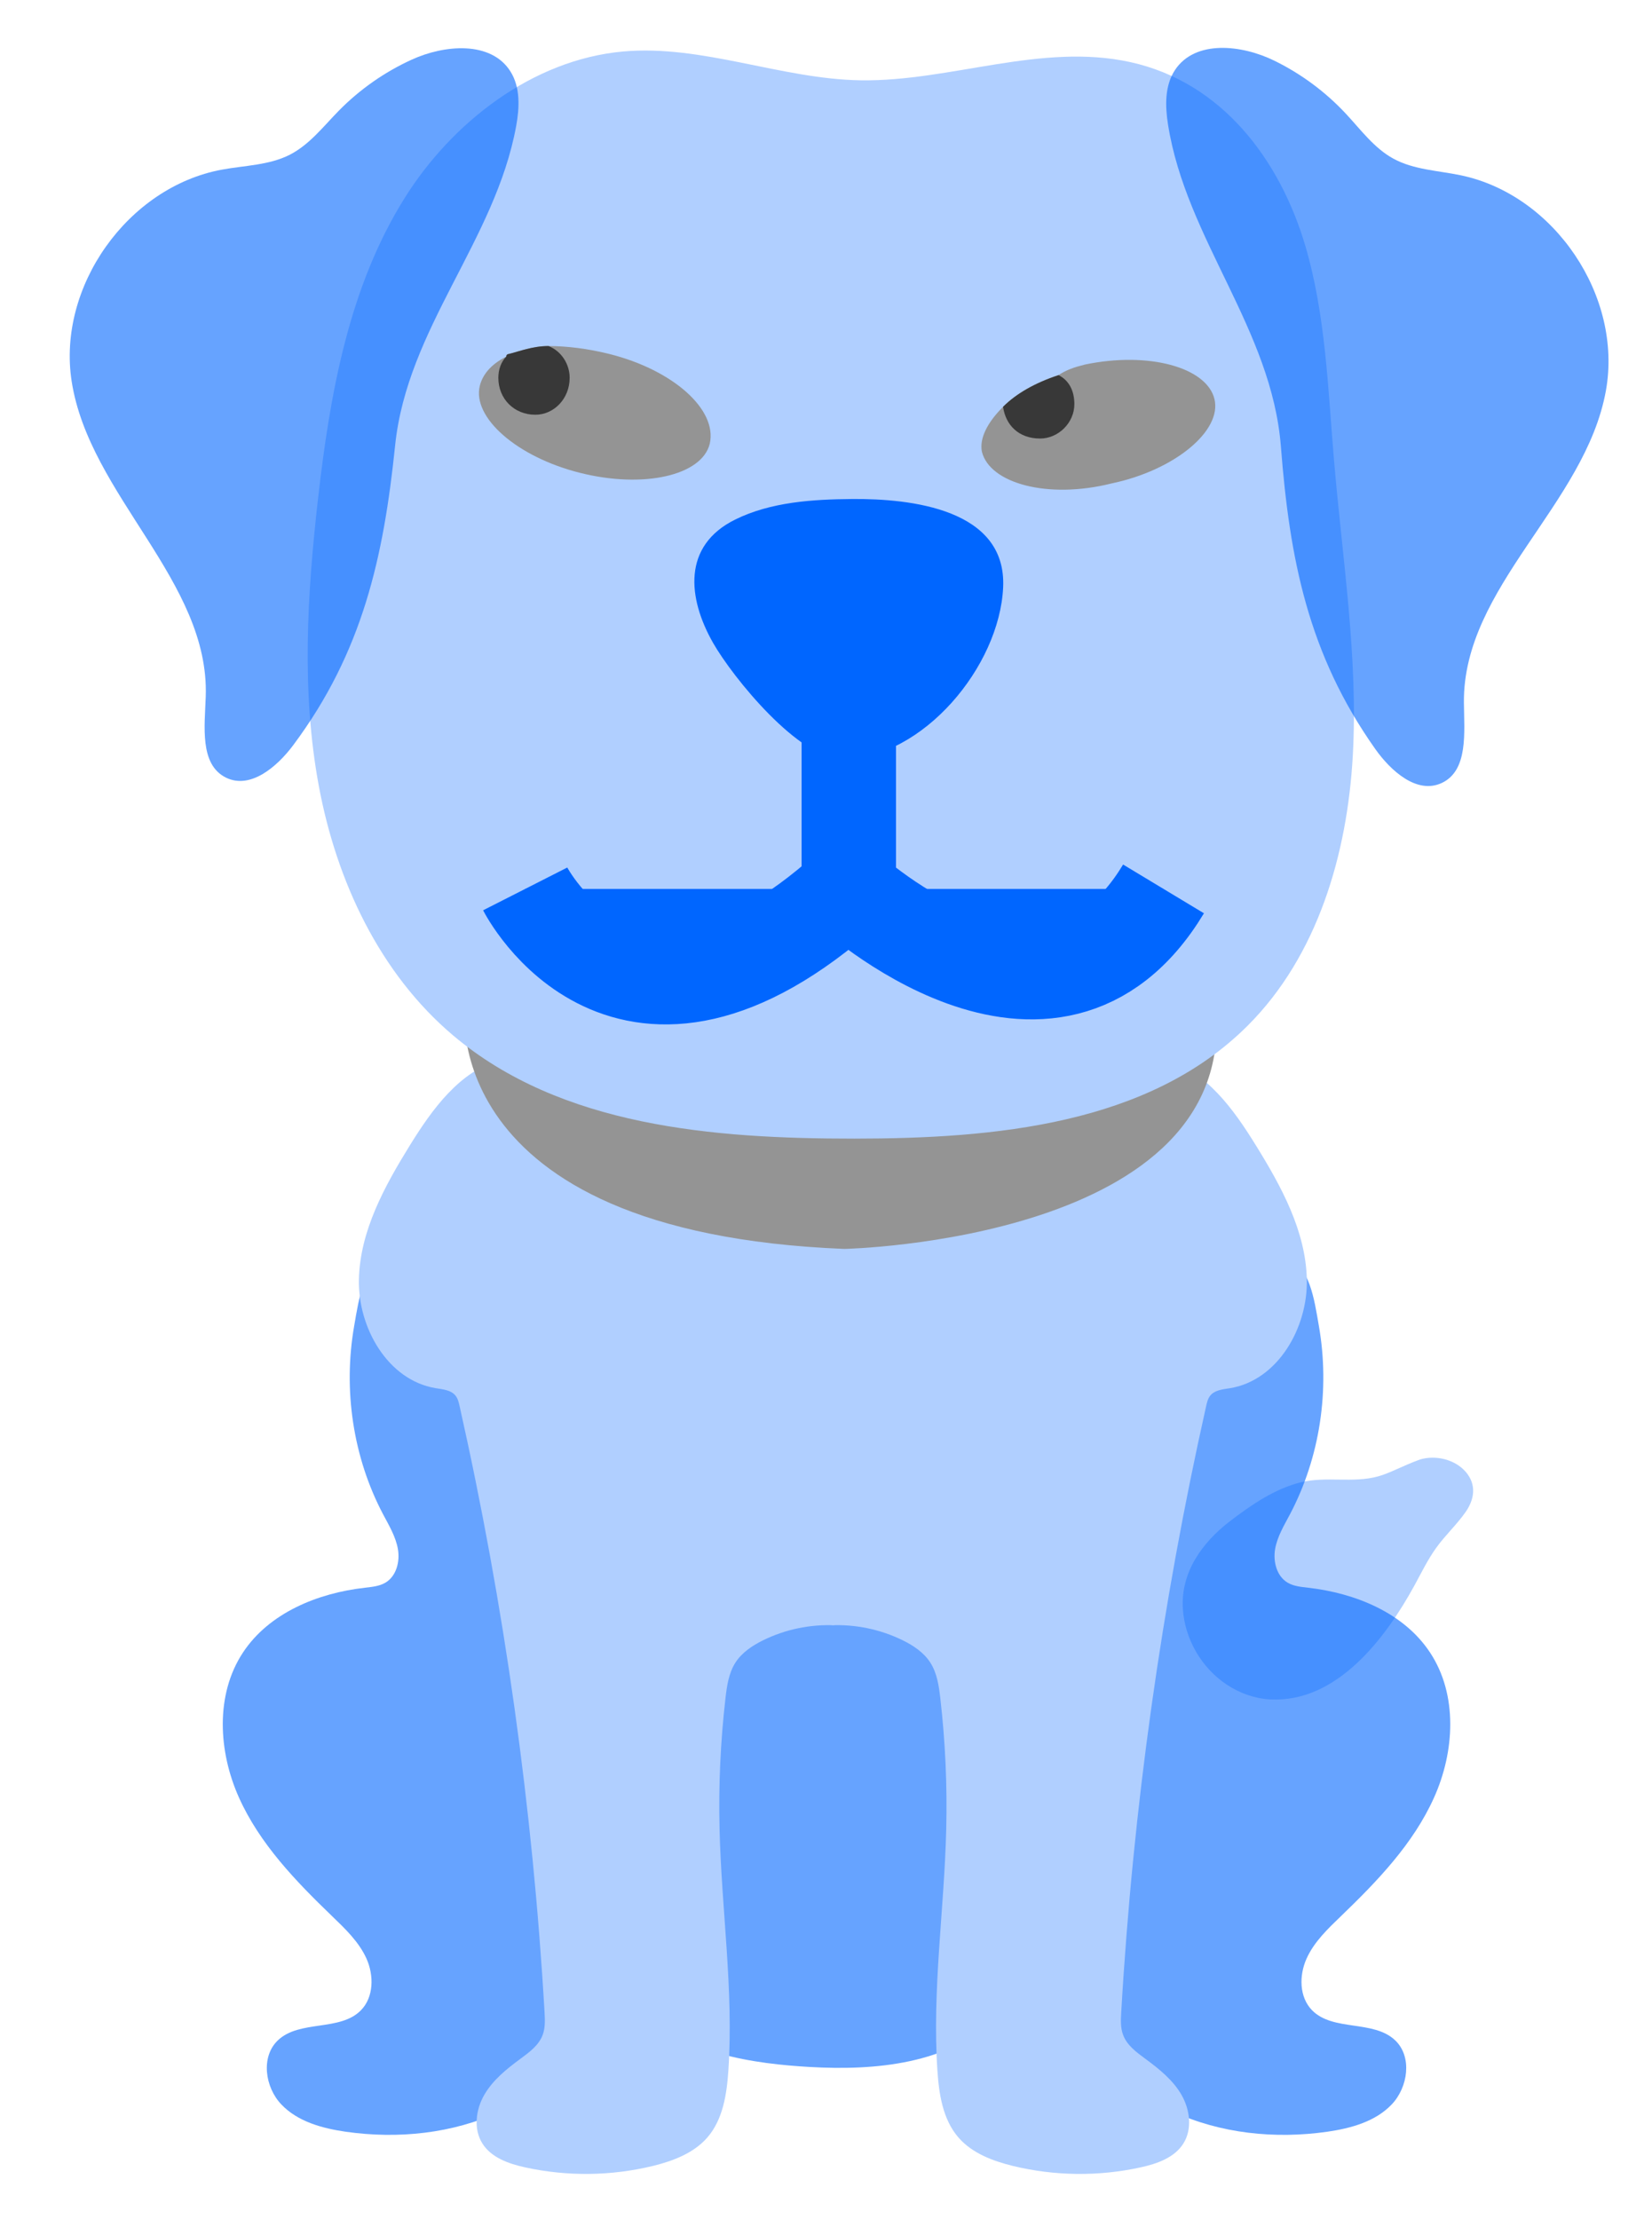 <svg width="35" height="47" viewBox="0 0 35 47" fill="none" xmlns="http://www.w3.org/2000/svg">
<path d="M30.084 30.912C30.418 30.812 30.83 30.91 31.059 31.18C31.287 31.45 31.238 31.762 31.044 32.034C30.857 32.298 30.618 32.519 30.43 32.78C30.247 33.034 30.115 33.31 29.965 33.584C29.361 34.685 28.329 36.073 26.904 35.993C26.582 35.975 26.268 35.862 25.998 35.685C25.457 35.331 25.099 34.713 25.06 34.068C25.015 33.3 25.469 32.672 26.053 32.223C26.5 31.88 27 31.535 27.555 31.396C28.094 31.262 28.662 31.418 29.199 31.269C29.46 31.196 29.697 31.054 30.084 30.912Z" fill="#B0CFFF"/>
<path d="M8.117 32.074C8.242 32.31 8.384 32.545 8.43 32.809C8.476 33.072 8.399 33.379 8.17 33.518C8.039 33.597 7.881 33.61 7.729 33.628C6.729 33.742 5.702 34.16 5.147 35.001C4.558 35.894 4.625 37.099 5.064 38.075C5.503 39.051 6.264 39.841 7.035 40.583C7.315 40.853 7.605 41.129 7.765 41.484C7.924 41.839 7.92 42.298 7.648 42.576C7.204 43.031 6.346 42.775 5.886 43.215C5.522 43.563 5.613 44.208 5.961 44.572C6.308 44.937 6.828 45.078 7.326 45.15C8.431 45.307 9.587 45.191 10.599 44.721C11.61 44.251 12.466 43.413 12.864 42.371C13.235 41.398 13.198 40.323 13.156 39.283C13.051 36.699 12.946 34.109 12.578 31.549C12.402 30.323 12.161 29.091 11.649 27.963C11.371 27.352 10.98 26.745 10.369 26.468C9.782 26.201 8.797 26.232 8.223 26.547C7.691 26.841 7.607 27.489 7.503 28.087C7.268 29.434 7.477 30.862 8.117 32.074Z" fill="#0066FF" fill-opacity="0.6"/>
<path d="M17.153 43.778C18.552 43.859 20.094 43.715 21.101 42.74C21.972 41.896 22.244 40.617 22.364 39.41C22.517 37.866 22.489 36.304 22.28 34.767C22.148 33.788 21.923 32.777 21.299 32.012C20.685 31.259 19.723 30.825 18.752 30.772C17.782 30.718 16.81 31.026 15.99 31.549C15.237 32.03 14.601 32.695 14.153 33.469C13.258 35.015 13.151 36.888 13.219 38.673C13.259 39.727 13.081 41.531 13.653 42.466C14.293 43.511 16.065 43.715 17.153 43.778Z" fill="#0066FF" fill-opacity="0.6"/>
<path d="M27.329 32.074C27.204 32.31 27.061 32.545 27.015 32.809C26.97 33.072 27.047 33.379 27.276 33.518C27.406 33.597 27.564 33.61 27.716 33.628C28.716 33.742 29.744 34.16 30.298 35.001C30.888 35.894 30.821 37.099 30.381 38.075C29.942 39.051 29.182 39.841 28.411 40.583C28.131 40.853 27.84 41.129 27.681 41.484C27.521 41.839 27.525 42.298 27.797 42.576C28.242 43.031 29.099 42.775 29.56 43.215C29.924 43.563 29.832 44.208 29.485 44.572C29.137 44.937 28.618 45.078 28.119 45.15C27.015 45.307 25.859 45.191 24.847 44.721C23.835 44.251 22.98 43.413 22.582 42.371C22.21 41.398 22.247 40.323 22.29 39.283C22.395 36.699 22.5 34.109 22.868 31.549C23.044 30.323 23.284 29.091 23.797 27.963C24.075 27.352 24.465 26.745 25.076 26.468C25.664 26.201 26.648 26.232 27.222 26.547C27.755 26.841 27.839 27.489 27.943 28.087C28.178 29.434 27.969 30.862 27.329 32.074Z" fill="#0066FF" fill-opacity="0.6"/>
<path d="M24.679 22.442C25.552 22.681 26.132 23.489 26.608 24.259C27.148 25.131 27.664 26.073 27.687 27.097C27.71 28.122 27.074 29.232 26.064 29.401C25.911 29.426 25.735 29.439 25.639 29.561C25.59 29.623 25.572 29.703 25.554 29.78C24.607 34.001 24.005 38.298 23.755 42.617C23.745 42.78 23.737 42.95 23.796 43.103C23.878 43.321 24.079 43.467 24.266 43.605C24.558 43.82 24.849 44.053 25.031 44.367C25.212 44.681 25.264 45.094 25.071 45.4C24.881 45.701 24.511 45.829 24.163 45.905C23.274 46.1 22.34 46.089 21.455 45.873C21.028 45.768 20.594 45.603 20.306 45.272C19.974 44.889 19.893 44.353 19.86 43.848C19.746 42.148 20.006 40.447 20.047 38.744C20.07 37.818 20.028 36.89 19.922 35.97C19.892 35.707 19.853 35.435 19.709 35.212C19.572 34.999 19.352 34.853 19.125 34.741C18.654 34.51 18.125 34.399 17.602 34.424H17.69C17.166 34.399 16.637 34.51 16.167 34.741C15.94 34.853 15.72 34.999 15.582 35.212C15.439 35.435 15.4 35.707 15.37 35.97C15.264 36.89 15.222 37.818 15.245 38.744C15.286 40.447 15.545 42.148 15.432 43.848C15.398 44.353 15.318 44.889 14.986 45.272C14.698 45.603 14.263 45.768 13.837 45.873C12.952 46.089 12.018 46.1 11.128 45.905C10.781 45.829 10.411 45.701 10.221 45.4C10.027 45.094 10.079 44.681 10.261 44.367C10.443 44.053 10.734 43.82 11.026 43.605C11.213 43.467 11.413 43.321 11.496 43.103C11.554 42.95 11.546 42.78 11.537 42.617C11.287 38.298 10.685 34.001 9.737 29.78C9.72 29.703 9.701 29.623 9.652 29.561C9.556 29.439 9.381 29.426 9.228 29.401C8.217 29.232 7.581 28.122 7.604 27.097C7.627 26.073 8.144 25.131 8.683 24.259C9.16 23.489 9.74 22.681 10.613 22.442" fill="#B0CFFF"/>
<path d="M9.847 21.247C9.847 21.247 9.148 26.101 17.889 26.452C17.889 26.452 26.327 26.277 25.748 21.247H9.847Z" fill="#949494"/>
<path d="M8.575 4.191C7.392 6.077 6.991 8.341 6.739 10.553C6.508 12.58 6.382 14.644 6.755 16.649C7.128 18.654 8.041 20.614 9.6 21.93C11.883 23.858 15.109 24.117 18.098 24.116C21.068 24.115 24.332 23.822 26.434 21.723C27.914 20.245 28.544 18.094 28.661 16.005C28.777 13.916 28.439 11.832 28.263 9.748C28.133 8.22 28.087 6.667 27.652 5.197C27.112 3.376 25.884 1.744 23.954 1.317C22.061 0.898 20.139 1.729 18.235 1.701C16.545 1.675 14.88 0.939 13.196 1.091C11.276 1.266 9.574 2.597 8.575 4.191Z" fill="#B0CFFF"/>
<path d="M15.037 9.4C14.869 10.072 13.637 10.352 12.293 10.016C10.95 9.68 9.998 8.84 10.166 8.169C10.222 7.945 10.39 7.721 10.726 7.553C10.726 7.497 10.782 7.497 10.782 7.497C11.006 7.441 11.286 7.329 11.621 7.329C12.013 7.329 12.461 7.385 12.909 7.497C14.253 7.833 15.204 8.672 15.037 9.4Z" fill="#949494"/>
<path d="M25.729 8.448C25.897 9.12 24.889 9.96 23.546 10.24C22.202 10.576 20.971 10.24 20.803 9.568C20.747 9.288 20.915 8.952 21.251 8.616C21.531 8.337 21.922 8.113 22.426 7.945C22.594 7.833 22.762 7.777 22.986 7.721C24.33 7.441 25.561 7.777 25.729 8.448Z" fill="#949494"/>
<path d="M12.069 8.001C12.069 8.448 11.733 8.784 11.341 8.784C10.893 8.784 10.558 8.448 10.558 8.001C10.558 7.833 10.614 7.665 10.726 7.553C10.726 7.497 10.782 7.497 10.782 7.497C11.006 7.441 11.286 7.329 11.621 7.329C11.902 7.441 12.069 7.72 12.069 8.001Z" fill="#383838"/>
<path d="M22.762 8.56C22.762 8.952 22.426 9.288 22.035 9.288C21.587 9.288 21.307 9.008 21.251 8.616C21.531 8.337 21.922 8.112 22.426 7.945C22.65 8.056 22.762 8.28 22.762 8.56Z" fill="#383838"/>
<path d="M17.983 18.827V15.294V18.827Z" fill="#0066FF"/>
<path d="M17.983 18.827V15.294" stroke="#0066FF" stroke-width="2" stroke-miterlimit="10"/>
<path d="M11.127 18.827C11.127 18.827 13.265 23.035 17.959 18.827C17.959 18.827 22.26 22.795 24.651 18.827" fill="#0066FF"/>
<path d="M11.127 18.827C11.127 18.827 13.265 23.035 17.959 18.827C17.959 18.827 22.26 22.795 24.651 18.827" stroke="#0066FF" stroke-width="2" stroke-miterlimit="10"/>
<path d="M18.055 10.569C17.225 10.576 16.333 10.63 15.576 11.004C14.453 11.559 14.567 12.669 15.109 13.619C15.521 14.341 16.935 16.094 17.865 16.081C19.557 16.057 21.175 14.117 21.253 12.441C21.331 10.778 19.293 10.559 18.055 10.569Z" fill="#0066FF"/>
<path d="M10.935 2.674C11.007 2.282 11.027 1.851 10.815 1.514C10.405 0.862 9.419 0.944 8.719 1.265C8.145 1.527 7.621 1.895 7.178 2.345C6.852 2.677 6.559 3.061 6.144 3.275C5.704 3.501 5.188 3.503 4.701 3.593C2.707 3.961 1.208 6.072 1.518 8.075C1.893 10.498 4.444 12.306 4.359 14.756C4.337 15.383 4.225 16.193 4.788 16.47C5.303 16.724 5.869 16.243 6.213 15.782C7.683 13.81 8.127 11.803 8.371 9.436C8.628 6.948 10.49 5.097 10.935 2.674Z" fill="#0066FF" fill-opacity="0.6"/>
<path d="M24.746 2.637C24.684 2.244 24.675 1.812 24.895 1.481C25.322 0.839 26.306 0.946 26.998 1.285C27.564 1.562 28.079 1.943 28.51 2.404C28.828 2.744 29.111 3.136 29.52 3.36C29.954 3.597 30.47 3.612 30.955 3.714C32.939 4.132 34.384 6.281 34.023 8.276C33.588 10.689 30.991 12.431 31.015 14.883C31.021 15.51 31.112 16.322 30.542 16.585C30.02 16.826 29.467 16.331 29.135 15.861C27.715 13.852 27.322 11.835 27.138 9.463C26.945 6.969 25.13 5.071 24.746 2.637Z" fill="#0066FF" fill-opacity="0.6"/>
</svg>
